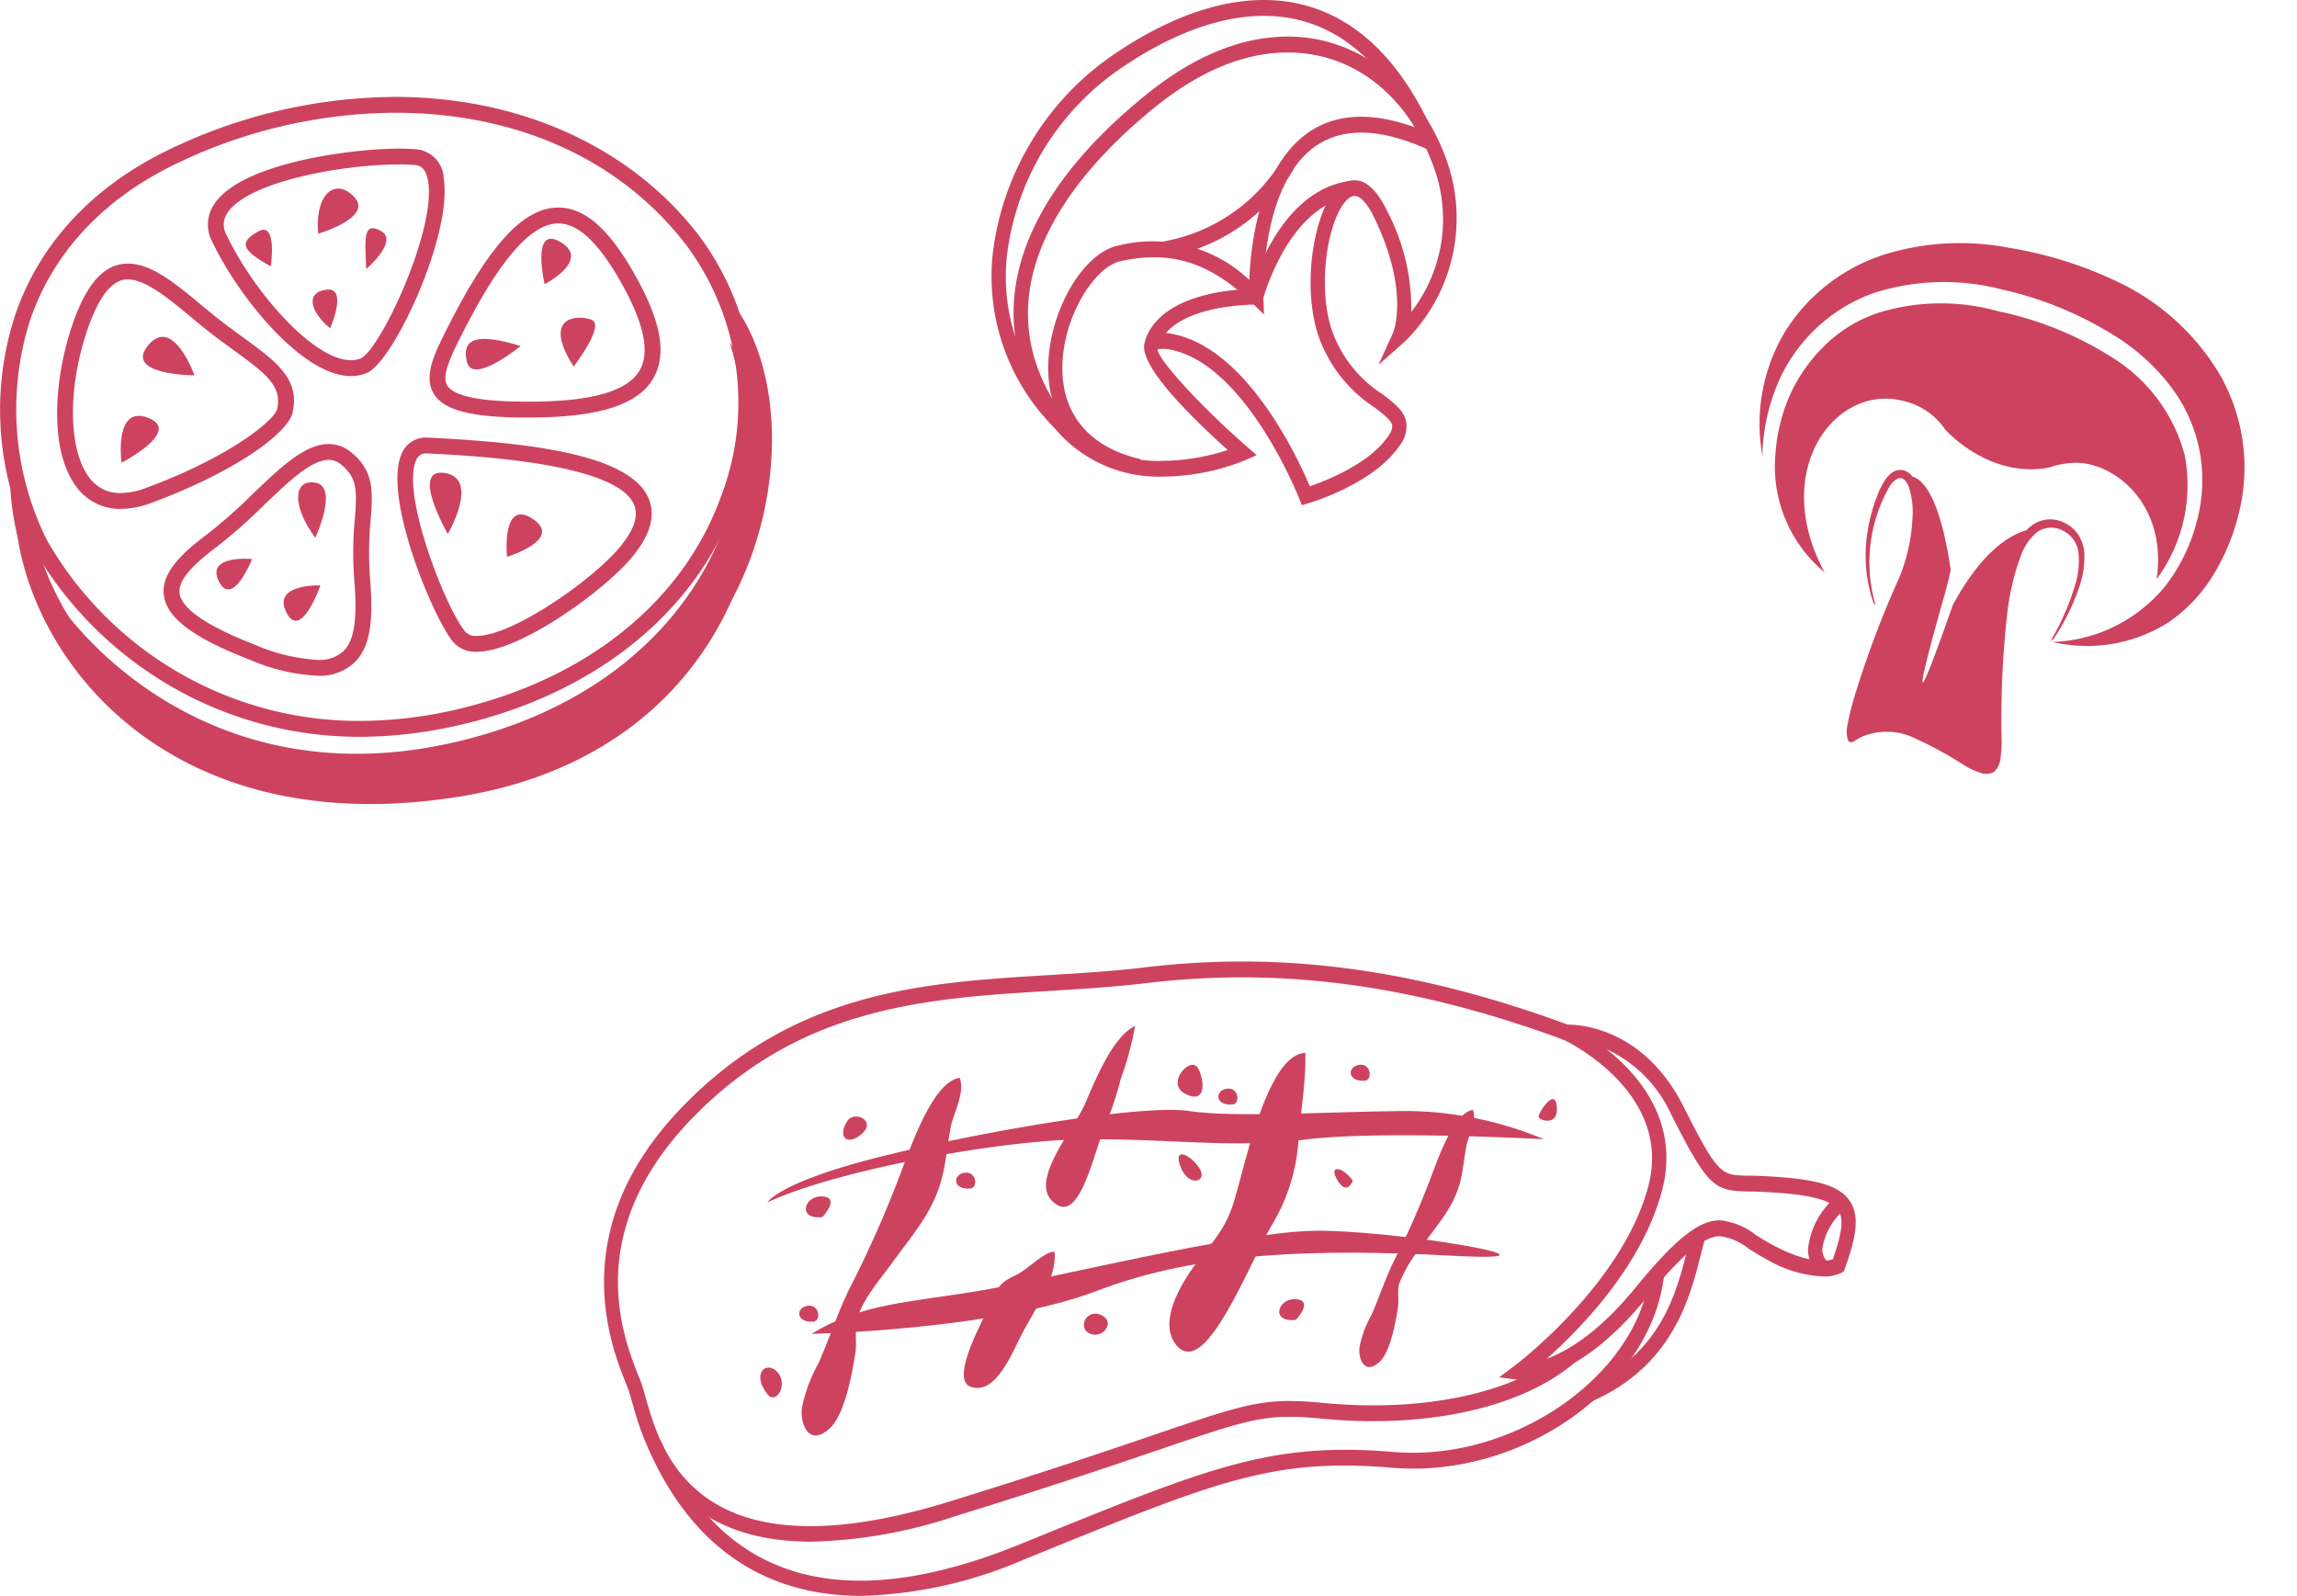 <svg xmlns="http://www.w3.org/2000/svg" width="184.193" height="127.969" viewBox="0 0 184.193 127.969"><defs><style>.a{fill:#cd435f;}</style></defs><g transform="translate(48.438)"><g transform="translate(31.077)"><g transform="translate(1.761 2.93)"><path class="a" d="M63.01,561.647l-.194-.5c-.041-.105-4.159-10.536-10.131-11.927a3.229,3.229,0,0,0-1.241-.081c-.007.757,3.248,4.382,7.165,7.814l.78.682-.923.408a17.928,17.928,0,0,1-6.562,1.311,10.841,10.841,0,0,1-9.826-5.487c-4.735-8.017-1.7-16.97,8.546-25.212,3.782-3.043,7.575-4.585,11.275-4.585,5.5,0,10.318,3.649,12.579,9.524A13.861,13.861,0,0,1,71.195,548.6l-2.035,1.79,1.171-2.575c.013-.028,1.366-3.282-1.524-9.25-.535-1.105-1.091-1.714-1.566-1.714-.438,0-.837.537-1.037.858-1.265,2.028-1.867,6.7-.779,9.923a10.072,10.072,0,0,0,4.028,5.1c1,.759,1.8,1.358,1.94,2.314a2.52,2.52,0,0,1-.52,1.8c-2.084,3.1-7.173,4.6-7.389,4.661ZM51.767,547.819a5.144,5.144,0,0,1,1.151.158c5.818,1.354,9.794,9.929,10.736,12.154,1.263-.433,4.8-1.805,6.3-4.044a1.3,1.3,0,0,0,.306-.83c-.063-.419-.707-.907-1.454-1.471a11.282,11.282,0,0,1-4.456-5.7c-1.242-3.683-.516-8.8.91-11.094.723-1.16,1.475-1.4,1.976-1.4.941,0,1.807.8,2.573,2.382a16.806,16.806,0,0,1,1.98,8.177,12.13,12.13,0,0,0,1.636-12.051c-2.112-5.481-6.422-8.754-11.531-8.754-3.454,0-7.023,1.462-10.605,4.344-5.6,4.508-14.127,13.552-8.26,23.485a9.653,9.653,0,0,0,8.871,4.914,17.141,17.141,0,0,0,5.171-.867c-3.044-2.734-7.193-6.856-6.659-8.576A1.234,1.234,0,0,1,51.767,547.819Z" transform="translate(-39.897 -524.068)"/></g><path class="a" d="M43.451,556.126a17.137,17.137,0,0,1-5.021-13.857,22.6,22.6,0,0,1,9.839-16.218c5.645-3.812,11.014-5.119,15.53-3.778,3.873,1.148,7.052,4.182,9.449,9.019l-1,.612c-2.241-4.519-5.183-7.347-8.742-8.4-4.207-1.249-9.271.01-14.645,3.637a21.289,21.289,0,0,0-9.293,15.257,15.824,15.824,0,0,0,4.656,12.8Z" transform="translate(-38.356 -521.762)"/><g transform="translate(4.54 9.364)"><path class="a" d="M49.485,557.821c-6.244-1.453-7.162-5.99-7.154-8.566.014-4.39,2.714-9.145,5.555-9.783a11.327,11.327,0,0,1,10.57,2.739c.1-2.7.754-8.727,4.407-11.574,2.562-2,6.062-2.007,10.4-.033l-.433,1.176c-3.958-1.8-7.093-1.835-9.317-.1-4.186,3.26-3.934,11.748-3.932,11.833l.051,1.465-1-.959c-3.341-3.219-6.49-4.207-10.529-3.3-2.078.466-4.626,4.5-4.639,8.543-.013,3.779,2.206,6.377,6.246,7.317Z" transform="translate(-42.331 -529.132)"/></g><g transform="translate(13.63 12.85)"><path class="a" d="M50.4,539.682l-.107-1.267a13.959,13.959,0,0,0,9.641-6.539l.952.7A14.857,14.857,0,0,1,50.4,539.682Z" transform="translate(-50.288 -531.876)"/></g><g transform="translate(12.237 14.501)"><path class="a" d="M50.207,546.5l-1.138-.1c.01-.174.36-4.2,8.569-4.571.547-1.746,2.85-7.991,7.926-8.648l.131,1.263c-5.039.652-7.07,8.111-7.09,8.186l-.117.443-.416.013C50.629,543.3,50.21,546.466,50.207,546.5Z" transform="translate(-49.069 -533.175)"/></g></g><g transform="translate(0 77.099)"><g transform="translate(71.775 5.06)"><path class="a" d="M140.355,573.242a2.169,2.169,0,0,1-.267-.013l-1.527-.2,1.27-.954c.087-.065,8.65-6.532,10.7-14.407,1.973-7.561-6.686-11.654-6.774-11.695l-2.3-1.062,2.651-.163c.989,0,6.082.316,9.232,6.556,2.788,5.519,3.016,5.523,5.187,5.553.3,0,.627.009,1,.025,4.536.2,6.43.764,7.238,2.148.729,1.25.355,2.948-.483,5.281l-.08.22-.19.108a3.112,3.112,0,0,1-1.5.3,9.723,9.723,0,0,1-4.388-1.311c-.588-.31-1.1-.629-1.56-.921a4.653,4.653,0,0,0-2.3-.995c-1.3,0-3.045,1.475-6.011,5.089C145.343,572.777,141.435,573.242,140.355,573.242Zm6.824-26.527c2.638,2.1,5.861,5.9,4.451,11.3-1.565,6-6.49,11.065-9.249,13.522,1.654-.612,4.143-2.086,7.028-5.6,3.29-4.011,5.147-5.5,6.854-5.5a5.5,5.5,0,0,1,2.863,1.16c.442.278.926.584,1.485.878,2.8,1.478,4.228,1.226,4.705,1.093.62-1.768.928-3.1.49-3.85-.548-.94-2.381-1.4-6.325-1.569-.358-.017-.676-.022-.964-.025-2.713-.038-3.232-.386-6.17-6.2A10.61,10.61,0,0,0,147.179,546.716Z" transform="translate(-138.56 -544.744)"/></g><g transform="translate(96.545 18.826)"><path class="a" d="M161.111,561.846a2.769,2.769,0,0,1-.867-2.047,6.376,6.376,0,0,1,2.289-4.221l.743.966a5.226,5.226,0,0,0-1.889,3.258,1.428,1.428,0,0,0,.472,1.081Z" transform="translate(-160.244 -555.579)"/></g><path class="a" d="M92.344,587.284c-11.221,0-13.408-7.781-14.359-11.165-.139-.494-.254-.907-.371-1.2l-.1-.25c-1.231-3.057-4.976-12.358,4.358-22.112,9.053-9.463,19.481-10.1,29.567-10.709,2.518-.152,5.122-.31,7.616-.611,11.072-1.338,21.888.133,34.045,4.621l-.36,1.206c-11.994-4.429-22.657-5.879-33.562-4.564-2.525.3-5.144.464-7.678.617-9.88.6-20.1,1.22-28.846,10.365s-5.368,17.514-4.1,20.668l.1.252c.131.328.263.786.417,1.339,1.228,4.365,4.106,14.593,24.411,8.308,7.645-2.367,12.681-4.082,16.358-5.334,7.489-2.549,8.839-3.009,13.55-2.559,8.18.785,15.475-.813,19.52-4.274l.7,1.008c-4.264,3.649-11.859,5.342-20.314,4.532-4.488-.431-5.639-.038-13.117,2.508-3.684,1.254-8.729,2.972-16.387,5.342A39.2,39.2,0,0,1,92.344,587.284Z" transform="translate(-75.728 -540.761)"/><g transform="translate(3.518 24.966)"><path class="a" d="M95.934,586.316c-7.85,0-13.67-4-17.126-11.887l1.028-.555c4.935,11.271,14.613,14.069,28.77,8.317l1.008-.41c14.383-5.847,19.228-7.819,29.01-7.005,9.647.806,19.628-6.177,20.537-14.363l1.134.156c-1,8.962-11.364,16.33-21.756,15.475-9.532-.8-13.939,1-28.532,6.932l-1.009.409A35.184,35.184,0,0,1,95.934,586.316Z" transform="translate(-78.808 -560.412)"/></g><g transform="translate(78.749 21.758)"><path class="a" d="M145.08,571.416l-.415-1.184c6.019-2.6,7.271-7.62,8.1-10.943.131-.526.25-1,.372-1.4l1.082.406c-.117.385-.228.835-.353,1.337C153.029,562.98,151.631,568.588,145.08,571.416Z" transform="translate(-144.665 -557.887)"/></g><path class="a" d="M87.2,557.536c5.528-2.56,17.971-4.839,24.575-5.029s12.575.76,18.544,0,19.14-.028,19.14-.028a29.04,29.04,0,0,0-10.737-2.261c-5.749.009-13.931.564-17.69,0s-16.583,1.611-24.765,3.66S87.2,557.536,87.2,557.536Z" transform="translate(-74.095 -538.227)"/><path class="a" d="M90.3,566.022s14.645-.306,22.91-3.461,17.692-3.375,28.569-2.8-5.062-2.159-11.355-2-21.117,3.874-26.64,4.8S94.277,563.559,90.3,566.022Z" transform="translate(-73.654 -536.163)"/><path class="a" d="M115.933,569.914c2.232,2.857,5.544-5.707,7.584-9.39a15.179,15.179,0,0,0,2.254-7.019c.168-2.244.608-4.758.545-6.974-3.148.11-4.922,9.558-5.841,12.272-.8,2.376-2.142,3.383-3.459,5.37C115.878,565.889,114.712,568.349,115.933,569.914Z" transform="translate(-70.08 -539.2)"/><path class="a" d="M101.558,569.918c2.01.666,3.32-2.78,4.116-4.315.916-1.763,2.815-4.362,2.583-6.523-.777-.062-2.2,1.455-3.053,1.851-1.27.593-1.462.867-2.094,2.331C102.6,564.433,99.792,569.331,101.558,569.918Z" transform="translate(-72.134 -535.806)"/><path class="a" d="M107.18,558.794c2.184,2.322,3.294-3.488,4.288-5.9a25.156,25.156,0,0,0,1.276-3.826,24.624,24.624,0,0,0,1.151-4.237c-1.816.86-3.193,4.359-4.032,6.277C109.014,553.051,105.554,557.066,107.18,558.794Z" transform="translate(-71.312 -539.659)"/><path class="a" d="M91.859,576.205c1.276-1.179,1.849-4.813,2.047-6.026.136-.845-.075-1.844.129-2.666.4-1.594,1.84-3.213,2.771-4.506,1.807-2.51,3.574-4.354,4.2-7.573.216-1.1.329-2.225.539-3.331.211-1.126,1.2-2.89.719-4-2.231.326-4.027,5.889-4.839,7.935a88.156,88.156,0,0,1-3.683,8.362c-1.13,2.129-1.8,4.349-2.783,6.565a12.475,12.475,0,0,0-1.335,3.575C89.444,575.772,90.151,577.783,91.859,576.205Z" transform="translate(-73.754 -538.775)"/><path class="a" d="M137.851,550.129c-1.6.236-2.9,4.233-3.48,5.7a63.456,63.456,0,0,1-2.648,6.013c-.812,1.531-1.292,3.128-2,4.717a8.983,8.983,0,0,0-.96,2.573c-.13.884.378,2.33,1.606,1.2.917-.849,1.33-3.46,1.47-4.328.1-.61-.054-1.33.094-1.921a11.061,11.061,0,0,1,1.992-3.241c1.3-1.8,2.571-3.127,3.024-5.445.153-.793.234-1.6.386-2.394S138.194,550.926,137.851,550.129Z" transform="translate(-68.182 -538.227)"/><path class="a" d="M116.595,549.6c-1.621-.844.5-3.155,1.059-2S118.216,550.444,116.595,549.6Z" transform="translate(-69.997 -538.996)"/><path class="a" d="M116.237,553.987c.658,1.639,2.253,1.146,1.456,0S115.579,552.348,116.237,553.987Z" transform="translate(-69.988 -537.468)"/><path class="a" d="M129.265,548.557c-1.437.091-1.4-1.143-.437-1.273S129.909,548.514,129.265,548.557Z" transform="translate(-68.268 -538.999)"/><path class="a" d="M128.469,554.788c-.876-1.217-1.988-1.244-1.21,0S128.469,554.788,128.469,554.788Z" transform="translate(-68.431 -537.216)"/><path class="a" d="M124.459,563.73c-2.064.245-1.474-1.752,0-1.654S124.459,563.73,124.459,563.73Z" transform="translate(-68.982 -534.996)"/><path class="a" d="M109.946,564.608c-1.076-.387-.4-2.016.812-1.528S111.021,565,109.946,564.608Z" transform="translate(-70.934 -534.749)"/><path class="a" d="M142.8,550.314c0-2.082-1.468.2-1.47.522S142.8,551.6,142.8,550.314Z" transform="translate(-66.391 -538.412)"/><path class="a" d="M92.864,550.882c-.868,1.307-.016,2.092,1.163,1.037S93.411,550.061,92.864,550.882Z" transform="translate(-73.34 -538.115)"/><path class="a" d="M87.272,568.525c-1.324-1.64-.082-2.748.8-1.772S87.991,569.416,87.272,568.525Z" transform="translate(-74.167 -533.829)"/><path class="a" d="M101.566,555.367c-1.437.091-1.4-1.145-.436-1.272S102.213,555.323,101.566,555.367Z" transform="translate(-72.21 -537.157)"/><path class="a" d="M119.976,550.063c-1.437.092-1.4-1.143-.438-1.273S120.62,550.022,119.976,550.063Z" transform="translate(-69.59 -538.592)"/><path class="a" d="M90.552,563.763c-1.438.093-1.4-1.143-.439-1.273S91.2,563.722,90.552,563.763Z" transform="translate(-73.778 -534.886)"/><path class="a" d="M91.226,557.244c-2.063.244-1.474-1.753,0-1.657S91.226,557.244,91.226,557.244Z" transform="translate(-73.712 -536.751)"/></g><g transform="matrix(0.951, 0.309, -0.309, 0.951, 97.909, 13.949)"><path class="a" d="M17.821,4.961a7.428,7.428,0,0,0-.449-2.621,3.146,3.146,0,0,0-.85-1.2,2.605,2.605,0,0,0-1.266-.6,2.483,2.483,0,0,0-2.518.9,3.228,3.228,0,0,0-.365.593c-1.124.744-2.859,2.656-3.753,7.52-.219,9.614-.543,8.059-.862-.038q-.031-1.311-.167-2.6C4.945,1.583,3.226.7,2.318.748,2.3.736,2.289.723,2.291.714A1.17,1.17,0,0,0,1.32.531,1.189,1.189,0,0,0,.6,1.123a1.975,1.975,0,0,0-.264.683A5.231,5.231,0,0,0,.152,3.137,8.73,8.73,0,0,0,.138,4.424,12.959,12.959,0,0,0,.479,6.969a11.65,11.65,0,0,0,2.08,4.439c.05,0,.081.013.131.017v.089l.041-.042A12.245,12.245,0,0,1,.869,2.036c.111-.366.293-.765.612-.871.346-.079.68.224.912.536A6.639,6.639,0,0,1,3.4,3.947,14.3,14.3,0,0,1,3.85,8.861a79.955,79.955,0,0,0-.464,9.89,21.238,21.238,0,0,0,.167,2.5A2.361,2.361,0,0,0,4,22.488c.319.184.488-.14.59-.248a5.593,5.593,0,0,1,.388-.416,5.137,5.137,0,0,1,4.16-1.158,31.1,31.1,0,0,1,4.523.868,5.387,5.387,0,0,0,1.147.122,1.28,1.28,0,0,0,1.1-.417,1.716,1.716,0,0,0,.129-1.275,9.179,9.179,0,0,0-.312-1.229A75.491,75.491,0,0,1,13.032,9.08a19.842,19.842,0,0,1-.445-4.931,4.424,4.424,0,0,1,.66-2.256A1.967,1.967,0,0,1,15.2,1.152a2.228,2.228,0,0,1,1.751,1.393,6.441,6.441,0,0,1,.5,2.407,19.542,19.542,0,0,1-.479,4.877l.064.017L17,9.765A.367.367,0,0,1,17.13,9.7,18.015,18.015,0,0,0,17.821,4.961Z" transform="translate(11.806 20.162)"/><path class="a" d="M9.233,9.93a5.559,5.559,0,0,1,3.931,1.124s.015,0,.013.013c.365.212,4.81,2.655,8.993.259l0-.026a6.867,6.867,0,0,1,1.662-.881c2.878-1.062,8.106.679,9.186,6.809a.485.485,0,0,0,.059-.155A12.693,12.693,0,0,0,32.067,7.061a13.194,13.194,0,0,0-7.885-5.612A27.293,27.293,0,0,0,14.317.735,17.056,17.056,0,0,0,5.333,3.724a11.215,11.215,0,0,0-3.186,3.5A13.185,13.185,0,0,0,.542,11.858a14.012,14.012,0,0,0,.273,5.165,11.053,11.053,0,0,0,6.714,7.932C.823,18.576,3.632,10.323,9.233,9.93Z" transform="translate(2.313 5.443)"/><path class="a" d="M39.957,15.451a15.06,15.06,0,0,0-4.837-9.9,18.933,18.933,0,0,0-9.391-4.468,32.124,32.124,0,0,0-9.885-.009A20.638,20.638,0,0,0,6.676,4.566,14.659,14.659,0,0,0,.89,12.886,14.342,14.342,0,0,0,2.251,23.122c-.045-.128-.092-.248-.137-.377a15.885,15.885,0,0,1-.521-5.676,13.165,13.165,0,0,1,5.14-9.245,18.447,18.447,0,0,1,9.669-3.4,28.8,28.8,0,0,1,10.384.92,16.744,16.744,0,0,1,4.895,2.337,12.43,12.43,0,0,1,3.756,4.17,12.762,12.762,0,0,1,1.532,5.512,14.286,14.286,0,0,1-.773,5.543,12.19,12.19,0,0,1-7.242,7.149,12.152,12.152,0,0,0,8.385-4.41,12.477,12.477,0,0,0,2.228-4.757A17.381,17.381,0,0,0,39.957,15.451Z"/><path class="a" d="M.019.056.012,0,0,.06Z" transform="translate(28.833 30.008)"/></g></g><g transform="translate(0 7.771)"><path class="a" d="M121.793,526.87c3.087,6.073,14.458,18.23,33.338,13.975,19.3-4.358,26.109-20.112,22.234-32.118,5.959,9.211,2.261,32.639-21.738,36.45s-35.091-11.93-35.561-22.894h.013A22.553,22.553,0,0,0,121.793,526.87Z" transform="translate(-118.863 -489.057)"/><path class="a" d="M147.963,546.08h0a30.129,30.129,0,0,1-26.218-15.2,24.477,24.477,0,0,1-1.431-18.554c1.938-5.75,6.19-10.348,12.3-13.3a42.13,42.13,0,0,1,18.172-4.256c10.1,0,18.993,4.064,24.406,11.151a22.393,22.393,0,0,1,2.931,21.356c-3.231,8.9-11.371,15.426-22.333,17.9A35.586,35.586,0,0,1,147.963,546.08Zm2.82-50.04a40.839,40.839,0,0,0-17.62,4.13c-5.792,2.8-9.82,7.138-11.647,12.556a23.57,23.57,0,0,0,1.359,17.572,28.807,28.807,0,0,0,25.086,14.51h0a34.352,34.352,0,0,0,7.544-.87c10.531-2.378,18.338-8.61,21.419-17.095a21.129,21.129,0,0,0-2.747-20.153C168.932,499.823,160.623,496.04,150.783,496.04Z" transform="translate(-119.119 -494.77)"/><g transform="translate(0.825 17.331)"><path class="a" d="M148.871,546.423c-9.541,0-15.9-3.357-19.775-6.523-5.48-4.476-9.054-11.208-9.328-17.568l1.269-.055a23.69,23.69,0,0,0,8.863,16.64c4.574,3.737,12.791,7.755,25.966,5.66,10.111-1.606,17.723-7.073,21.436-15.395,3.091-6.928,3.04-15.186-.124-20.081l1.066-.69c3.386,5.236,3.475,13.991.219,21.29-3.894,8.727-11.847,14.456-22.4,16.131A45.718,45.718,0,0,1,148.871,546.423Z" transform="translate(-119.768 -508.411)"/></g><g transform="translate(34.443 8.871)"><path class="a" d="M154.036,518.591c-4.41,0-6.642-.567-7.462-1.889-.861-1.391.053-3.226.936-5,3.428-6.881,6.219-9.951,9.047-9.951,2.082,0,4,1.649,6.026,5.189,2.206,3.852,2.715,6.549,1.6,8.492-1.2,2.1-4.233,3.1-9.545,3.155Zm2.522-15.569c-2.223,0-4.81,3.025-7.909,9.245-.84,1.686-1.447,3.034-.995,3.764.53.855,2.676,1.288,6.382,1.288l.592,0c4.75-.051,7.516-.874,8.456-2.517.853-1.489.329-3.853-1.6-7.228C159.727,504.511,158.117,503.022,156.558,503.022Z" transform="translate(-146.229 -501.752)"/></g><g transform="translate(16.673 4.146)"><path class="a" d="M143.712,516.272h0c-3.883,0-8.961-6.264-11.133-10.784a2.917,2.917,0,0,1,.126-2.94c2.124-3.378,11.1-4.515,14.869-4.515.488,0,.936.017,1.331.047a2.429,2.429,0,0,1,2.244,2.348c.733,4.473-4.012,14.682-6.147,15.589A3.285,3.285,0,0,1,143.712,516.272Zm3.861-16.969c-4.63,0-12.206,1.4-13.792,3.921a1.639,1.639,0,0,0-.057,1.714c2.283,4.75,7.04,10.064,9.989,10.064h0a2.017,2.017,0,0,0,.792-.154c1.5-.638,6.053-10.183,5.392-14.214-.177-1.081-.676-1.255-1.089-1.288C148.441,499.319,148.025,499.3,147.573,499.3Z" transform="translate(-132.242 -498.033)"/></g><g transform="translate(31.867 27.318)"><path class="a" d="M150.574,533.443h0a2.341,2.341,0,0,1-1.887-.766c-1.612-1.911-5.712-11.738-4.128-15.147a2.063,2.063,0,0,1,1.958-1.258l.141,0c7.883.394,16.15,1.279,17.685,4.867.606,1.418.108,3.067-1.479,4.9C160.614,528.643,154.032,533.443,150.574,533.443Zm-3.988-15.9a.83.83,0,0,0-.874.522c-1.248,2.685,2.364,11.917,3.947,13.792a1.13,1.13,0,0,0,.915.315c2.824,0,9.06-4.337,11.329-6.958,1.243-1.438,1.671-2.64,1.272-3.573-1.428-3.341-12.832-3.911-16.58-4.1Z" transform="translate(-144.202 -516.272)"/></g><g transform="translate(4.581 13.369)"><path class="a" d="M127.835,524.961h0a4.322,4.322,0,0,1-3.66-1.906c-2.187-3.091-1.614-8.939-.155-13.064,1.132-3.2,2.527-4.7,4.39-4.7,1.89,0,3.806,1.594,6.023,3.44l.384.318c1.009.837,1.978,1.545,2.834,2.167,2.649,1.93,4.564,3.322,3.954,6.028-.36,1.6-4.433,4.67-11.271,7.215A7.23,7.23,0,0,1,127.835,524.961Zm.573-18.4c-.452,0-1.831,0-3.191,3.852-1.627,4.6-1.63,9.611-.005,11.907a3.023,3.023,0,0,0,2.622,1.368h0a5.961,5.961,0,0,0,2.054-.421c7.04-2.618,10.3-5.529,10.475-6.3.408-1.813-.767-2.76-3.463-4.722-.872-.634-1.859-1.353-2.9-2.216l-.384-.319C131.674,508.092,129.839,506.563,128.408,506.563Z" transform="translate(-122.725 -505.293)"/></g><g transform="translate(13.118 27.835)"><path class="a" d="M141.756,535.256h0a15.553,15.553,0,0,1-5.387-1.276c-4.524-1.752-6.652-3.341-6.9-5.153-.253-1.852,1.536-3.471,3.507-4.945a40.866,40.866,0,0,0,3.6-3.186c2.253-2.155,4.2-4.017,6.107-4.017a2.8,2.8,0,0,1,1.794.657c1.868,1.513,1.742,3.169,1.569,5.461a27.189,27.189,0,0,0-.052,4.548c.248,3.043.154,5.351-1.121,6.732A4.041,4.041,0,0,1,141.756,535.256Zm.926-17.307c-1.4,0-3.26,1.78-5.229,3.665a41.647,41.647,0,0,1-3.717,3.284c-2.211,1.653-3.138,2.81-3.009,3.756.172,1.246,2.225,2.64,6.1,4.142a14.631,14.631,0,0,0,4.928,1.189h0a2.806,2.806,0,0,0,2.183-.769c1.016-1.1.98-3.424.788-5.768a28.267,28.267,0,0,1,.052-4.748c.165-2.188.248-3.284-1.1-4.377A1.534,1.534,0,0,0,142.682,517.95Z" transform="translate(-129.444 -516.679)"/></g><path class="a" d="M139.207,504.175c-.285-3.273,1.438-4.539,2.918-2.912S139.207,504.175,139.207,504.175Z" transform="translate(-113.694 -493.205)"/><path class="a" d="M140.256,510.036c-1.6-1.324-2.021-2.894-.283-3.1S140.256,510.036,140.256,510.036Z" transform="translate(-113.782 -491.482)"/><path class="a" d="M136.639,506.095c-2.311-1.295-2.6-1.906-1.024-2.8S136.639,506.095,136.639,506.095Z" transform="translate(-114.924 -492.503)"/><path class="a" d="M142.249,506.332c-.109-2.438-.269-3.847,1.182-3.05S142.249,506.332,142.249,506.332Z" transform="translate(-112.881 -492.528)"/><path class="a" d="M155.549,512.624c-2.61-4.078.357-4.184,1.451-3.747S155.549,512.624,155.549,512.624Z" transform="translate(-109.548 -491.001)"/><path class="a" d="M153.546,507.363s-1.121-4.83,1.3-3.363S153.546,507.363,153.546,507.363Z" transform="translate(-109.877 -492.348)"/><path class="a" d="M152.913,510.614c-3.457-1.065-4.752-.642-4.31,1.265S152.913,510.614,152.913,510.614Z" transform="translate(-111.166 -490.639)"/><path class="a" d="M147.691,523.4s-3.078-5.333-.239-4.888S147.691,523.4,147.691,523.4Z" transform="translate(-111.781 -488.355)"/><path class="a" d="M151.123,524.523s-.465-4.708,2.058-3.049S151.123,524.523,151.123,524.523Z" transform="translate(-110.471 -487.643)"/><path class="a" d="M135.641,523.94s-3.757-.363-2.662,1.8S135.641,523.94,135.641,523.94Z" transform="translate(-115.424 -486.886)"/><path class="a" d="M139.314,523.541c-1.883-2.517-1.8-4.771.039-4.409S139.314,523.541,139.314,523.541Z" transform="translate(-114.029 -488.191)"/><path class="a" d="M139.97,525.6s-3.9-.155-2.73,2.169S139.97,525.6,139.97,525.6Z" transform="translate(-114.277 -486.43)"/><path class="a" d="M132.276,513s-1.725-4.822-3.715-2.411S132.276,513,132.276,513Z" transform="translate(-116.679 -490.674)"/><path class="a" d="M126.8,518.654s-.635-4.668,2.14-3.594S126.8,518.654,126.8,518.654Z" transform="translate(-117.057 -489.325)"/></g></svg>